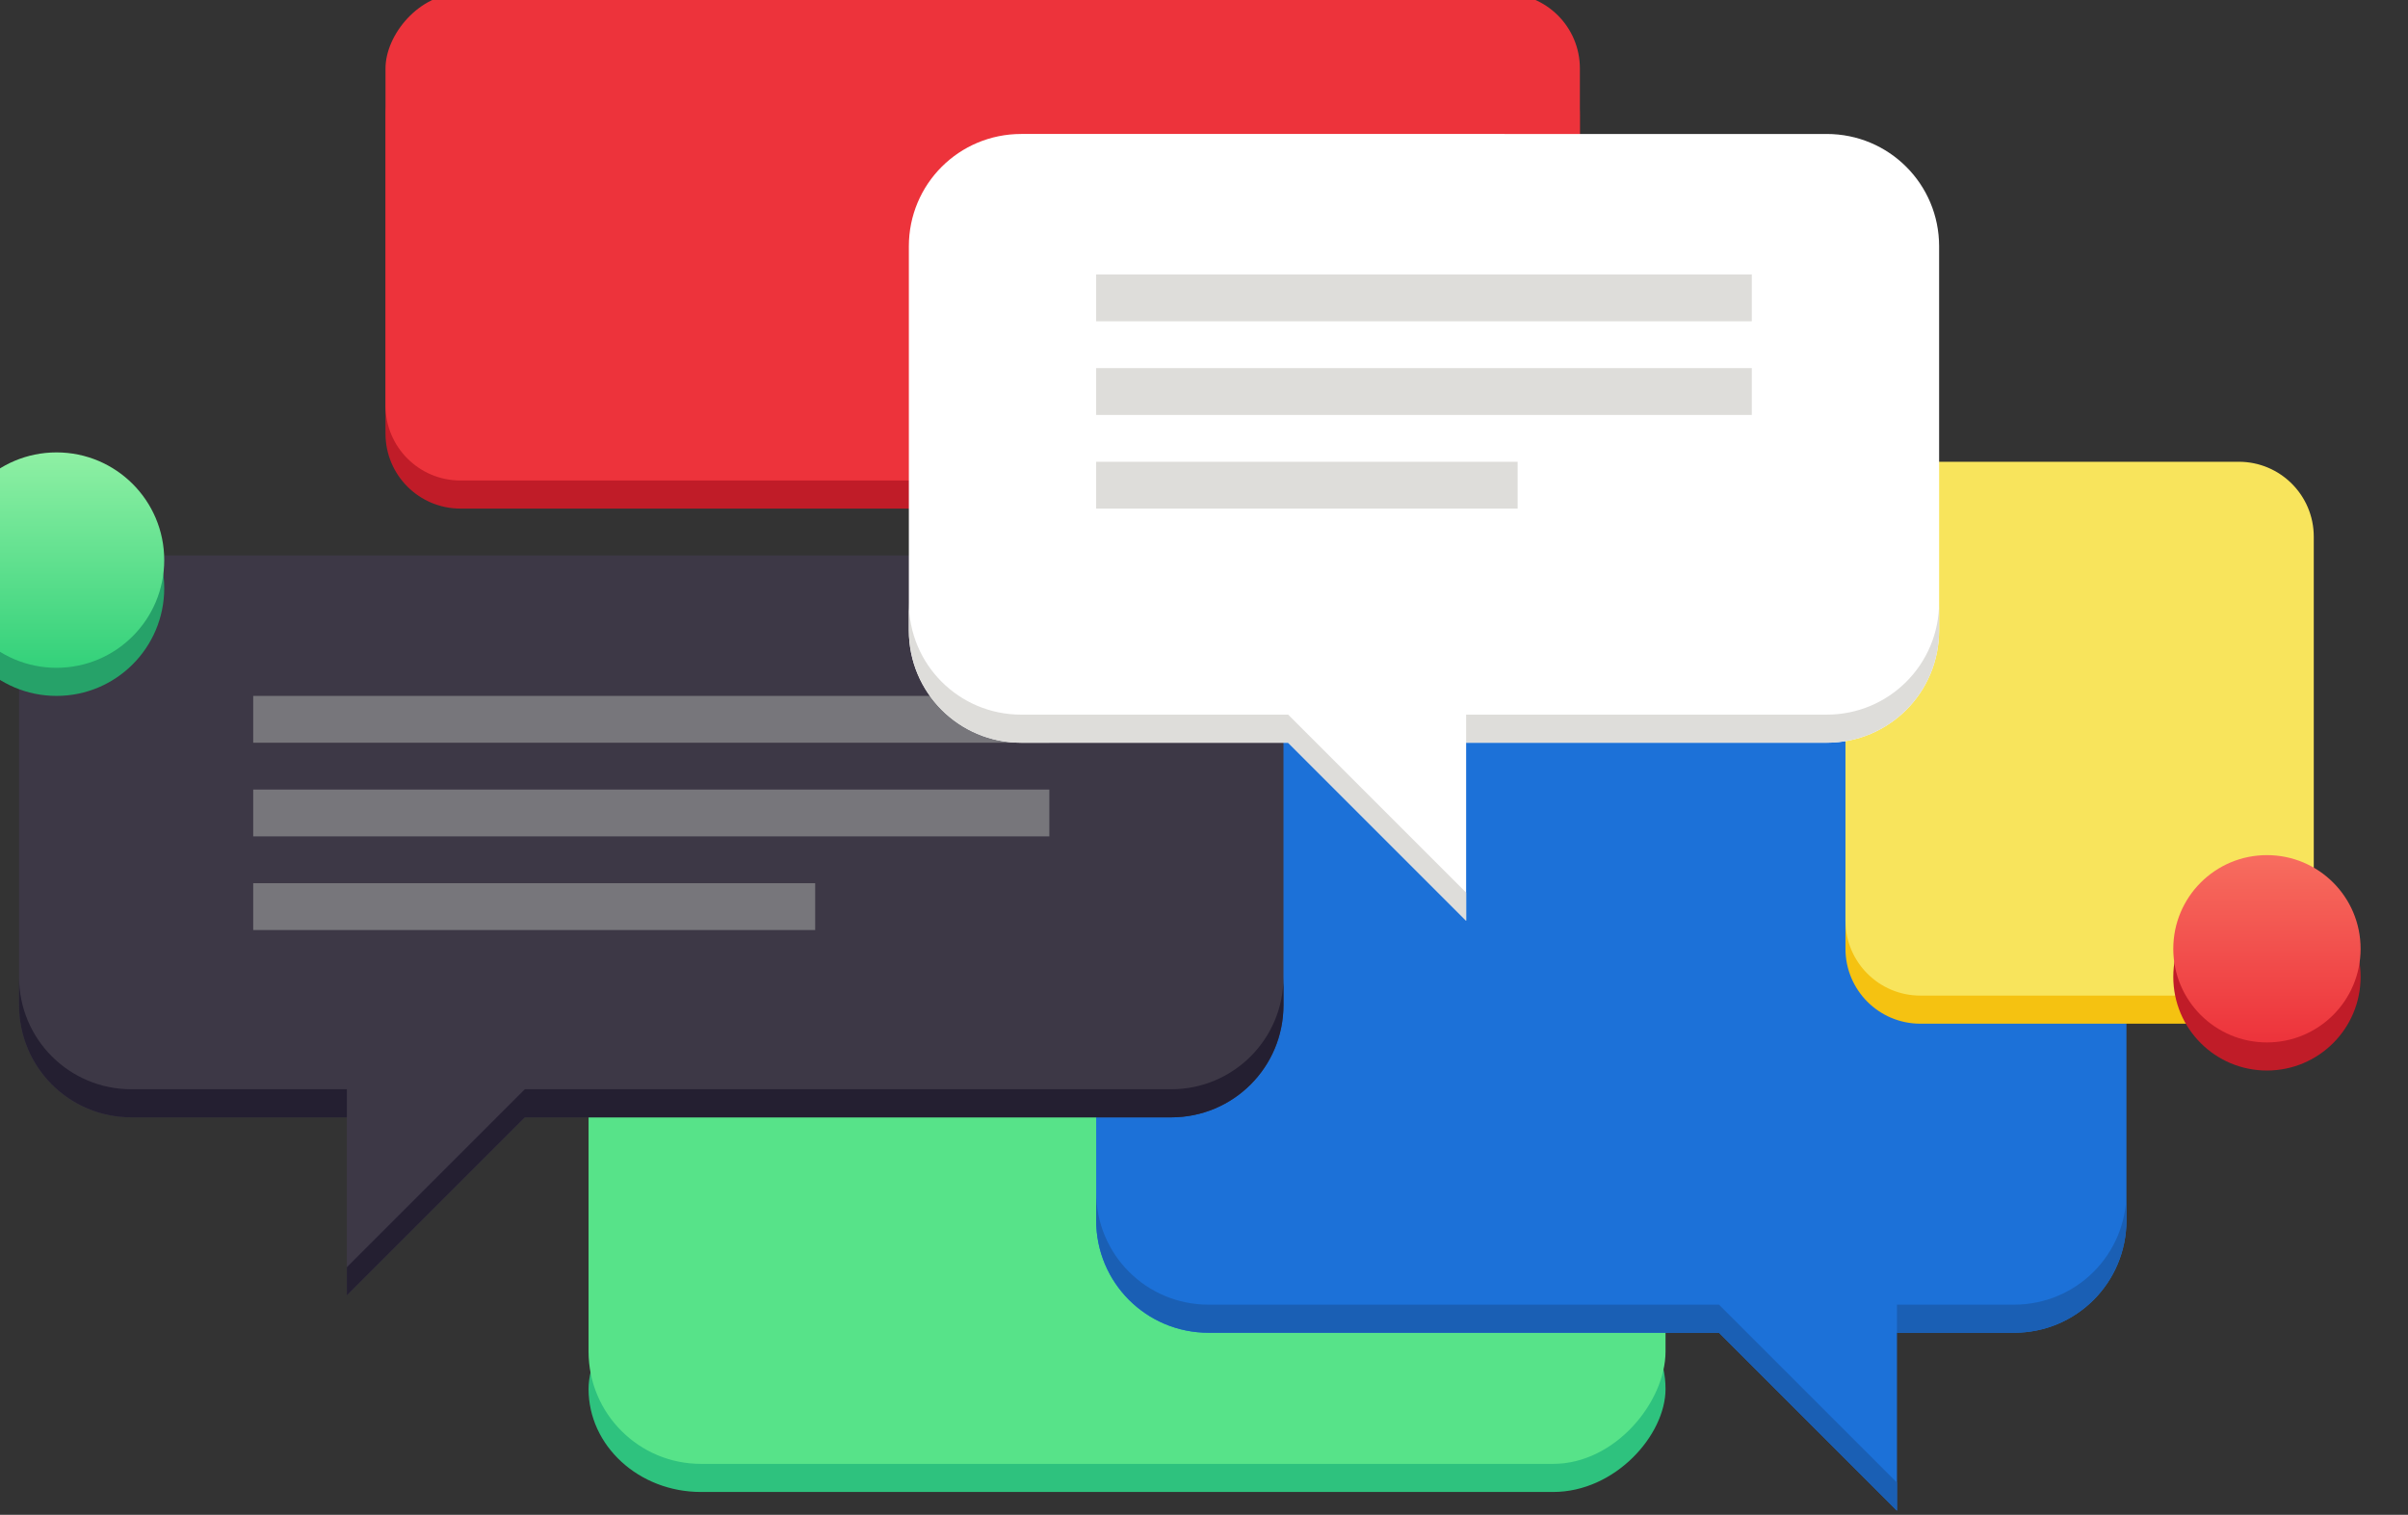 <?xml version="1.0" encoding="UTF-8" standalone="no"?>
<svg
   xmlns:dc="http://purl.org/dc/elements/1.1/"
   xmlns:cc="http://creativecommons.org/ns#"
   xmlns:rdf="http://www.w3.org/1999/02/22-rdf-syntax-ns#"
   xmlns:svg="http://www.w3.org/2000/svg"
   xmlns="http://www.w3.org/2000/svg"
   xmlns:xlink="http://www.w3.org/1999/xlink"
   xmlns:sodipodi="http://sodipodi.sourceforge.net/DTD/sodipodi-0.dtd"
   xmlns:inkscape="http://www.inkscape.org/namespaces/inkscape"
   width="68.13mm"
   height="42.862mm"
   viewBox="0 0 68.13 42.862"
   version="1.1"
   id="svg1726"
   inkscape:version="1.0.2 (e86c870879, 2021-01-15)"
   sodipodi:docname="discussions_logo.svg">
  <rect x="0" y="0" width="68.13" height="42.862" fill="#333333" stroke="none"/>
  <defs
     id="defs1720">
    <linearGradient
       inkscape:collect="always"
       xlink:href="#linearGradient8161"
       id="linearGradient7685"
       gradientUnits="userSpaceOnUse"
       gradientTransform="translate(3720.98,-2844.02)"
       x1="-3292.5"
       y1="-438.48"
       x2="-3272.5"
       y2="-438.48" />
    <linearGradient
       inkscape:collect="always"
       id="linearGradient8161">
      <stop
         style="stop-color:#ed333b;stop-opacity:1;"
         offset="0"
         id="stop8157" />
      <stop
         style="stop-color:#f76d5f;stop-opacity:1"
         offset="1"
         id="stop8159" />
    </linearGradient>
    <linearGradient
       inkscape:collect="always"
       xlink:href="#linearGradient8145"
       id="linearGradient7687"
       gradientUnits="userSpaceOnUse"
       gradientTransform="matrix(1.15,0,0,1.15,4215.356,-2778.248)"
       x1="-3292.5"
       y1="-438.48"
       x2="-3272.5"
       y2="-438.48" />
    <linearGradient
       inkscape:collect="always"
       id="linearGradient8145">
      <stop
         style="stop-color:#33d17a;stop-opacity:1"
         offset="0"
         id="stop8141" />
      <stop
         style="stop-color:#8ff0a4;stop-opacity:1"
         offset="1"
         id="stop8143" />
    </linearGradient>
  </defs>
  <sodipodi:namedview
     id="base"
     pagecolor="#ffffff"
     bordercolor="#666666"
     borderopacity="1.0"
     inkscape:pageopacity="0.0"
     inkscape:pageshadow="2"
     inkscape:zoom="2.8"
     inkscape:cx="111.25181"
     inkscape:cy="29.599712"
     inkscape:document-units="mm"
     inkscape:current-layer="layer1"
     inkscape:document-rotation="0"
     showgrid="false"
     fit-margin-top="0"
     fit-margin-left="0"
     fit-margin-right="0"
     fit-margin-bottom="0"
     inkscape:window-width="1532"
     inkscape:window-height="1016"
     inkscape:window-x="114"
     inkscape:window-y="72"
     inkscape:window-maximized="0" />
  <g
     inkscape:label="Layer 1"
     inkscape:groupmode="layer"
     id="layer1"
     transform="translate(-59.701,-72.76)">
    <g
       id="g2662">
      <g
         id="g5839-7"
         transform="matrix(0.265,0,0,0.265,979.79,189.833)">
        <g
           style="stroke-width:0.752"
           id="g8028-6"
           transform="matrix(1.769,0,0,1,2764.615,95)">
          <rect
             style="color:#000000;clip-rule:nonzero;display:inline;overflow:visible;visibility:visible;opacity:1;color-interpolation:sRGB;color-interpolation-filters:linearRGB;fill:#2ec27e;fill-opacity:1;fill-rule:nonzero;stroke:none;stroke-width:0.028;stroke-linecap:round;stroke-linejoin:round;stroke-miterlimit:4;stroke-dasharray:none;stroke-dashoffset:0;stroke-opacity:1;marker:none;color-rendering:auto;image-rendering:auto;shape-rendering:auto;text-rendering:auto;enable-background:accumulate"
             id="rect8024-7"
             width="65"
             height="22"
             x="3425"
             y="-399.48"
             rx="6.783"
             ry="12"
             transform="scale(-1,1)" />
          <rect
             transform="scale(-1,1)"
             ry="12"
             rx="6.783"
             y="-432.48"
             x="3425"
             height="52"
             width="65"
             id="rect8026-3"
             style="color:#000000;clip-rule:nonzero;display:inline;overflow:visible;visibility:visible;opacity:1;color-interpolation:sRGB;color-interpolation-filters:linearRGB;fill:#57e389;fill-opacity:1;fill-rule:nonzero;stroke:none;stroke-width:0.028;stroke-linecap:round;stroke-linejoin:round;stroke-miterlimit:4;stroke-dasharray:none;stroke-dashoffset:0;stroke-opacity:1;marker:none;color-rendering:auto;image-rendering:auto;shape-rendering:auto;text-rendering:auto;enable-background:accumulate" />
        </g>
        <g
           transform="matrix(1.5,0,0,1.5,2525,-15.26)"
           id="g4708-6"
           style="stroke-width:0.667">
          <path
             sodipodi:nodetypes="sssscccsssss"
             style="display:inline;fill:#1c71d8;fill-opacity:1;fill-rule:evenodd;stroke:none;stroke-width:0.008px;stroke-linecap:butt;stroke-linejoin:miter;stroke-opacity:1;enable-background:new"
             d="m -3912,-233.379 c -4.432,0 -8,3.568 -8,8 v 27.898 c 0,4.432 3.568,8 8,8 h 36.333 l 12.667,12.667 v -12.667 h 8.333 c 4.432,0 8,-3.568 8,-8 v -27.898 c 0,-4.432 -3.568,-8 -8,-8 z"
             id="path4704-5"
             inkscape:connector-curvature="0" />
          <path
             sodipodi:nodetypes="cssccccsccsccssc"
             inkscape:connector-curvature="0"
             id="path4706-6"
             d="m -3920,-199.48 v 2 c 0,4.432 3.568,8 8,8 h 36.333 l 12.667,12.667 v -2 l -12.667,-12.667 h -36.333 c -4.432,0 -8,-3.568 -8,-8 z m 73.333,0 c 0,4.432 -3.568,8 -8,8 h -8.333 v 2 h 8.333 c 4.432,0 8,-3.568 8,-8 z"
             style="display:inline;fill:#1a5fb4;fill-opacity:1;fill-rule:evenodd;stroke:none;stroke-width:0.008px;stroke-linecap:butt;stroke-linejoin:miter;stroke-opacity:1;enable-background:new" />
        </g>
        <g
           id="g5222-3"
           transform="translate(230,65)">
          <rect
             style="color:#000000;clip-rule:nonzero;display:inline;overflow:visible;visibility:visible;opacity:1;color-interpolation:sRGB;color-interpolation-filters:linearRGB;fill:#f5c211;fill-opacity:1;fill-rule:nonzero;stroke:none;stroke-width:0.038;stroke-linecap:round;stroke-linejoin:round;stroke-miterlimit:4;stroke-dasharray:none;stroke-dashoffset:0;stroke-opacity:1;marker:none;color-rendering:auto;image-rendering:auto;shape-rendering:auto;text-rendering:auto;enable-background:accumulate"
             id="rect5218-9"
             width="50"
             height="23"
             x="3455"
             y="-420.48"
             rx="8"
             ry="8"
             transform="scale(-1,1)" />
          <rect
             transform="scale(-1,1)"
             ry="8"
             rx="8"
             y="-457.48"
             x="3455"
             height="57"
             width="50"
             id="rect5220-4"
             style="color:#000000;clip-rule:nonzero;display:inline;overflow:visible;visibility:visible;opacity:1;color-interpolation:sRGB;color-interpolation-filters:linearRGB;fill:#f8e45c;fill-opacity:1;fill-rule:nonzero;stroke:none;stroke-width:0.038;stroke-linecap:round;stroke-linejoin:round;stroke-miterlimit:4;stroke-dasharray:none;stroke-dashoffset:0;stroke-opacity:1;marker:none;color-rendering:auto;image-rendering:auto;shape-rendering:auto;text-rendering:auto;enable-background:accumulate" />
        </g>
        <g
           transform="matrix(1.5,0,0,1.5,2412.5,-56.26)"
           id="g4715-8"
           style="stroke-width:0.667">
          <path
             inkscape:connector-curvature="0"
             id="path4710-1"
             d="m -3913.667,-217.48 c -4.432,0 -8,3.568 -8,8 v 24 c 0,4.432 3.568,8 8,8 h 15.333 v 12.667 l 12.667,-12.667 h 46 c 4.432,0 8,-3.568 8,-8 v -24 c 0,-4.432 -3.568,-8 -8,-8 z"
             style="display:inline;fill:#3d3846;fill-opacity:1;fill-rule:evenodd;stroke:none;stroke-width:0.008px;stroke-linecap:butt;stroke-linejoin:miter;stroke-opacity:1;enable-background:new"
             sodipodi:nodetypes="sssscccsssss" />
          <path
             inkscape:connector-curvature="0"
             id="path4712-2"
             d="m -3921.667,-187.48 v 2 c 0,4.432 3.568,8 8,8 h 15.333 v -2 h -15.333 c -4.432,0 -8,-3.568 -8,-8 z m 90,0 c 0,4.432 -3.568,8 -8,8 h -46 l -12.667,12.667 v 2 l 12.667,-12.667 h 46 c 4.432,0 8,-3.568 8,-8 z"
             style="display:inline;fill:#241f31;fill-opacity:1;fill-rule:evenodd;stroke:none;stroke-width:0.008px;stroke-linecap:butt;stroke-linejoin:miter;stroke-opacity:1;enable-background:new"
             sodipodi:nodetypes="cssccsccsccccssc" />
          <rect
             style="opacity:1;vector-effect:none;fill:#77767b;fill-opacity:1;stroke:none;stroke-width:9.333;stroke-linecap:round;stroke-linejoin:round;stroke-miterlimit:4;stroke-dasharray:none;stroke-dashoffset:0;stroke-opacity:1"
             id="rect7985-1-9"
             width="56.667"
             height="3.333"
             x="-3905"
             y="-207.48" />
          <rect
             style="opacity:1;vector-effect:none;fill:#77767b;fill-opacity:1;stroke:none;stroke-width:9.333;stroke-linecap:round;stroke-linejoin:round;stroke-miterlimit:4;stroke-dasharray:none;stroke-dashoffset:0;stroke-opacity:1"
             id="rect7989-4-3"
             width="56.667"
             height="3.333"
             x="-3905"
             y="-200.814" />
          <rect
             y="-194.147"
             x="-3905"
             height="3.333"
             width="40"
             id="rect7991-9-9"
             style="opacity:1;vector-effect:none;fill:#77767b;fill-opacity:1;stroke:none;stroke-width:9.333;stroke-linecap:round;stroke-linejoin:round;stroke-miterlimit:4;stroke-dasharray:none;stroke-dashoffset:0;stroke-opacity:1" />
        </g>
        <g
           transform="matrix(1.594,0,0,1,2132.185,10)"
           id="g5032-0"
           style="stroke-width:0.792">
          <rect
             style="color:#000000;clip-rule:nonzero;display:inline;overflow:visible;visibility:visible;opacity:1;color-interpolation:sRGB;color-interpolation-filters:linearRGB;fill:#c01c28;fill-opacity:1;fill-rule:nonzero;stroke:none;stroke-width:0.03;stroke-linecap:round;stroke-linejoin:round;stroke-miterlimit:4;stroke-dasharray:none;stroke-dashoffset:0;stroke-opacity:1;marker:none;color-rendering:auto;image-rendering:auto;shape-rendering:auto;text-rendering:auto;enable-background:accumulate"
             id="rect5026-8"
             width="80"
             height="50"
             x="3410"
             y="-447.48"
             rx="5.02"
             ry="8"
             transform="scale(-1,1)" />
          <rect
             transform="scale(-1,1)"
             ry="8"
             rx="5.02"
             y="-452.48"
             x="3410"
             height="52"
             width="80"
             id="rect5028-8"
             style="color:#000000;clip-rule:nonzero;display:inline;overflow:visible;visibility:visible;opacity:1;color-interpolation:sRGB;color-interpolation-filters:linearRGB;fill:#ed333b;fill-opacity:1;fill-rule:nonzero;stroke:none;stroke-width:0.03;stroke-linecap:round;stroke-linejoin:round;stroke-miterlimit:4;stroke-dasharray:none;stroke-dashoffset:0;stroke-opacity:1;marker:none;color-rendering:auto;image-rendering:auto;shape-rendering:auto;text-rendering:auto;enable-background:accumulate" />
        </g>
        <g
           id="g8139-5"
           transform="translate(30)">
          <g
             style="stroke-width:0.667"
             transform="matrix(1.5,0,0,1.5,2465,-75.912)"
             id="g4721-0">
            <path
               sodipodi:nodetypes="sssscccsssss"
               style="display:inline;fill:#ffffff;fill-opacity:1;fill-rule:evenodd;stroke:none;stroke-width:0.008px;stroke-linecap:butt;stroke-linejoin:miter;stroke-opacity:1;enable-background:new"
               d="m -3905.333,-234.379 c -4.432,0 -8,3.568 -8,8 v 27.333 c 0,4.432 3.568,8 8,8 h 19 l 12.667,12.667 v -12.667 H -3848 c 4.432,0 8,-3.568 8,-8 v -27.333 c 0,-4.432 -3.568,-8 -8,-8 z"
               id="path4717-9"
               inkscape:connector-curvature="0" />
            <path
               inkscape:connector-curvature="0"
               id="path4719-6"
               d="m -3913.333,-201.045 v 2 c 0,4.432 3.568,8 8,8 h 19 l 12.667,12.667 v -2 l -12.667,-12.667 h -19 c -4.432,0 -8,-3.568 -8,-8 z m 73.333,0 c 0,4.432 -3.568,8 -8,8 h -25.667 v 2 H -3848 c 4.432,0 8,-3.568 8,-8 z"
               style="display:inline;fill:#deddda;fill-opacity:1;fill-rule:evenodd;stroke:none;stroke-width:0.008px;stroke-linecap:butt;stroke-linejoin:miter;stroke-opacity:1;enable-background:new"
               sodipodi:nodetypes="cssccccsccsccssc" />
          </g>
          <rect
             y="-412.48"
             x="-3385"
             height="5"
             width="70"
             id="rect7985-3"
             style="opacity:1;vector-effect:none;fill:#deddda;fill-opacity:1;stroke:none;stroke-width:14;stroke-linecap:round;stroke-linejoin:round;stroke-miterlimit:4;stroke-dasharray:none;stroke-dashoffset:0;stroke-opacity:1" />
          <rect
             y="-402.48"
             x="-3385"
             height="5"
             width="70"
             id="rect7989-8"
             style="opacity:1;vector-effect:none;fill:#deddda;fill-opacity:1;stroke:none;stroke-width:14;stroke-linecap:round;stroke-linejoin:round;stroke-miterlimit:4;stroke-dasharray:none;stroke-dashoffset:0;stroke-opacity:1" />
          <rect
             style="opacity:1;vector-effect:none;fill:#deddda;fill-opacity:1;stroke:none;stroke-width:14;stroke-linecap:round;stroke-linejoin:round;stroke-miterlimit:4;stroke-dasharray:none;stroke-dashoffset:0;stroke-opacity:1"
             id="rect7991-5"
             width="45"
             height="5"
             x="-3385"
             y="-392.48" />
        </g>
        <g
           id="g7871-6"
           transform="translate(52.5,98)">
          <circle
             style="opacity:1;vector-effect:none;fill:#c01c28;fill-opacity:1;stroke:none;stroke-width:14;stroke-linecap:round;stroke-linejoin:round;stroke-miterlimit:4;stroke-dasharray:none;stroke-dashoffset:0;stroke-opacity:1"
             id="circle7867-1"
             cx="-3282.5"
             cy="-435.48"
             r="10" />
          <circle
             r="10"
             cy="-3282.5"
             cx="438.48"
             id="circle7869-1"
             style="opacity:1;vector-effect:none;fill:url(#linearGradient7685);fill-opacity:1;stroke:none;stroke-width:14;stroke-linecap:round;stroke-linejoin:round;stroke-miterlimit:4;stroke-dasharray:none;stroke-dashoffset:0;stroke-opacity:1"
             transform="rotate(-90)" />
        </g>
        <g
           id="g7977-5"
           transform="translate(-183.5,58.5)">
          <circle
             style="opacity:1;vector-effect:none;fill:#26a269;fill-opacity:1;stroke:none;stroke-width:14;stroke-linecap:round;stroke-linejoin:round;stroke-miterlimit:4;stroke-dasharray:none;stroke-dashoffset:0;stroke-opacity:1"
             id="circle7973-9"
             cx="-3282.5"
             cy="-437.48"
             r="11.5" />
          <circle
             r="11.5"
             cy="-3282.5"
             cx="440.48"
             id="circle7975-8"
             style="opacity:1;vector-effect:none;fill:url(#linearGradient7687);fill-opacity:1;stroke:none;stroke-width:14;stroke-linecap:round;stroke-linejoin:round;stroke-miterlimit:4;stroke-dasharray:none;stroke-dashoffset:0;stroke-opacity:1"
             transform="rotate(-90)" />
        </g>
      </g>
    </g>
  </g>
</svg>
